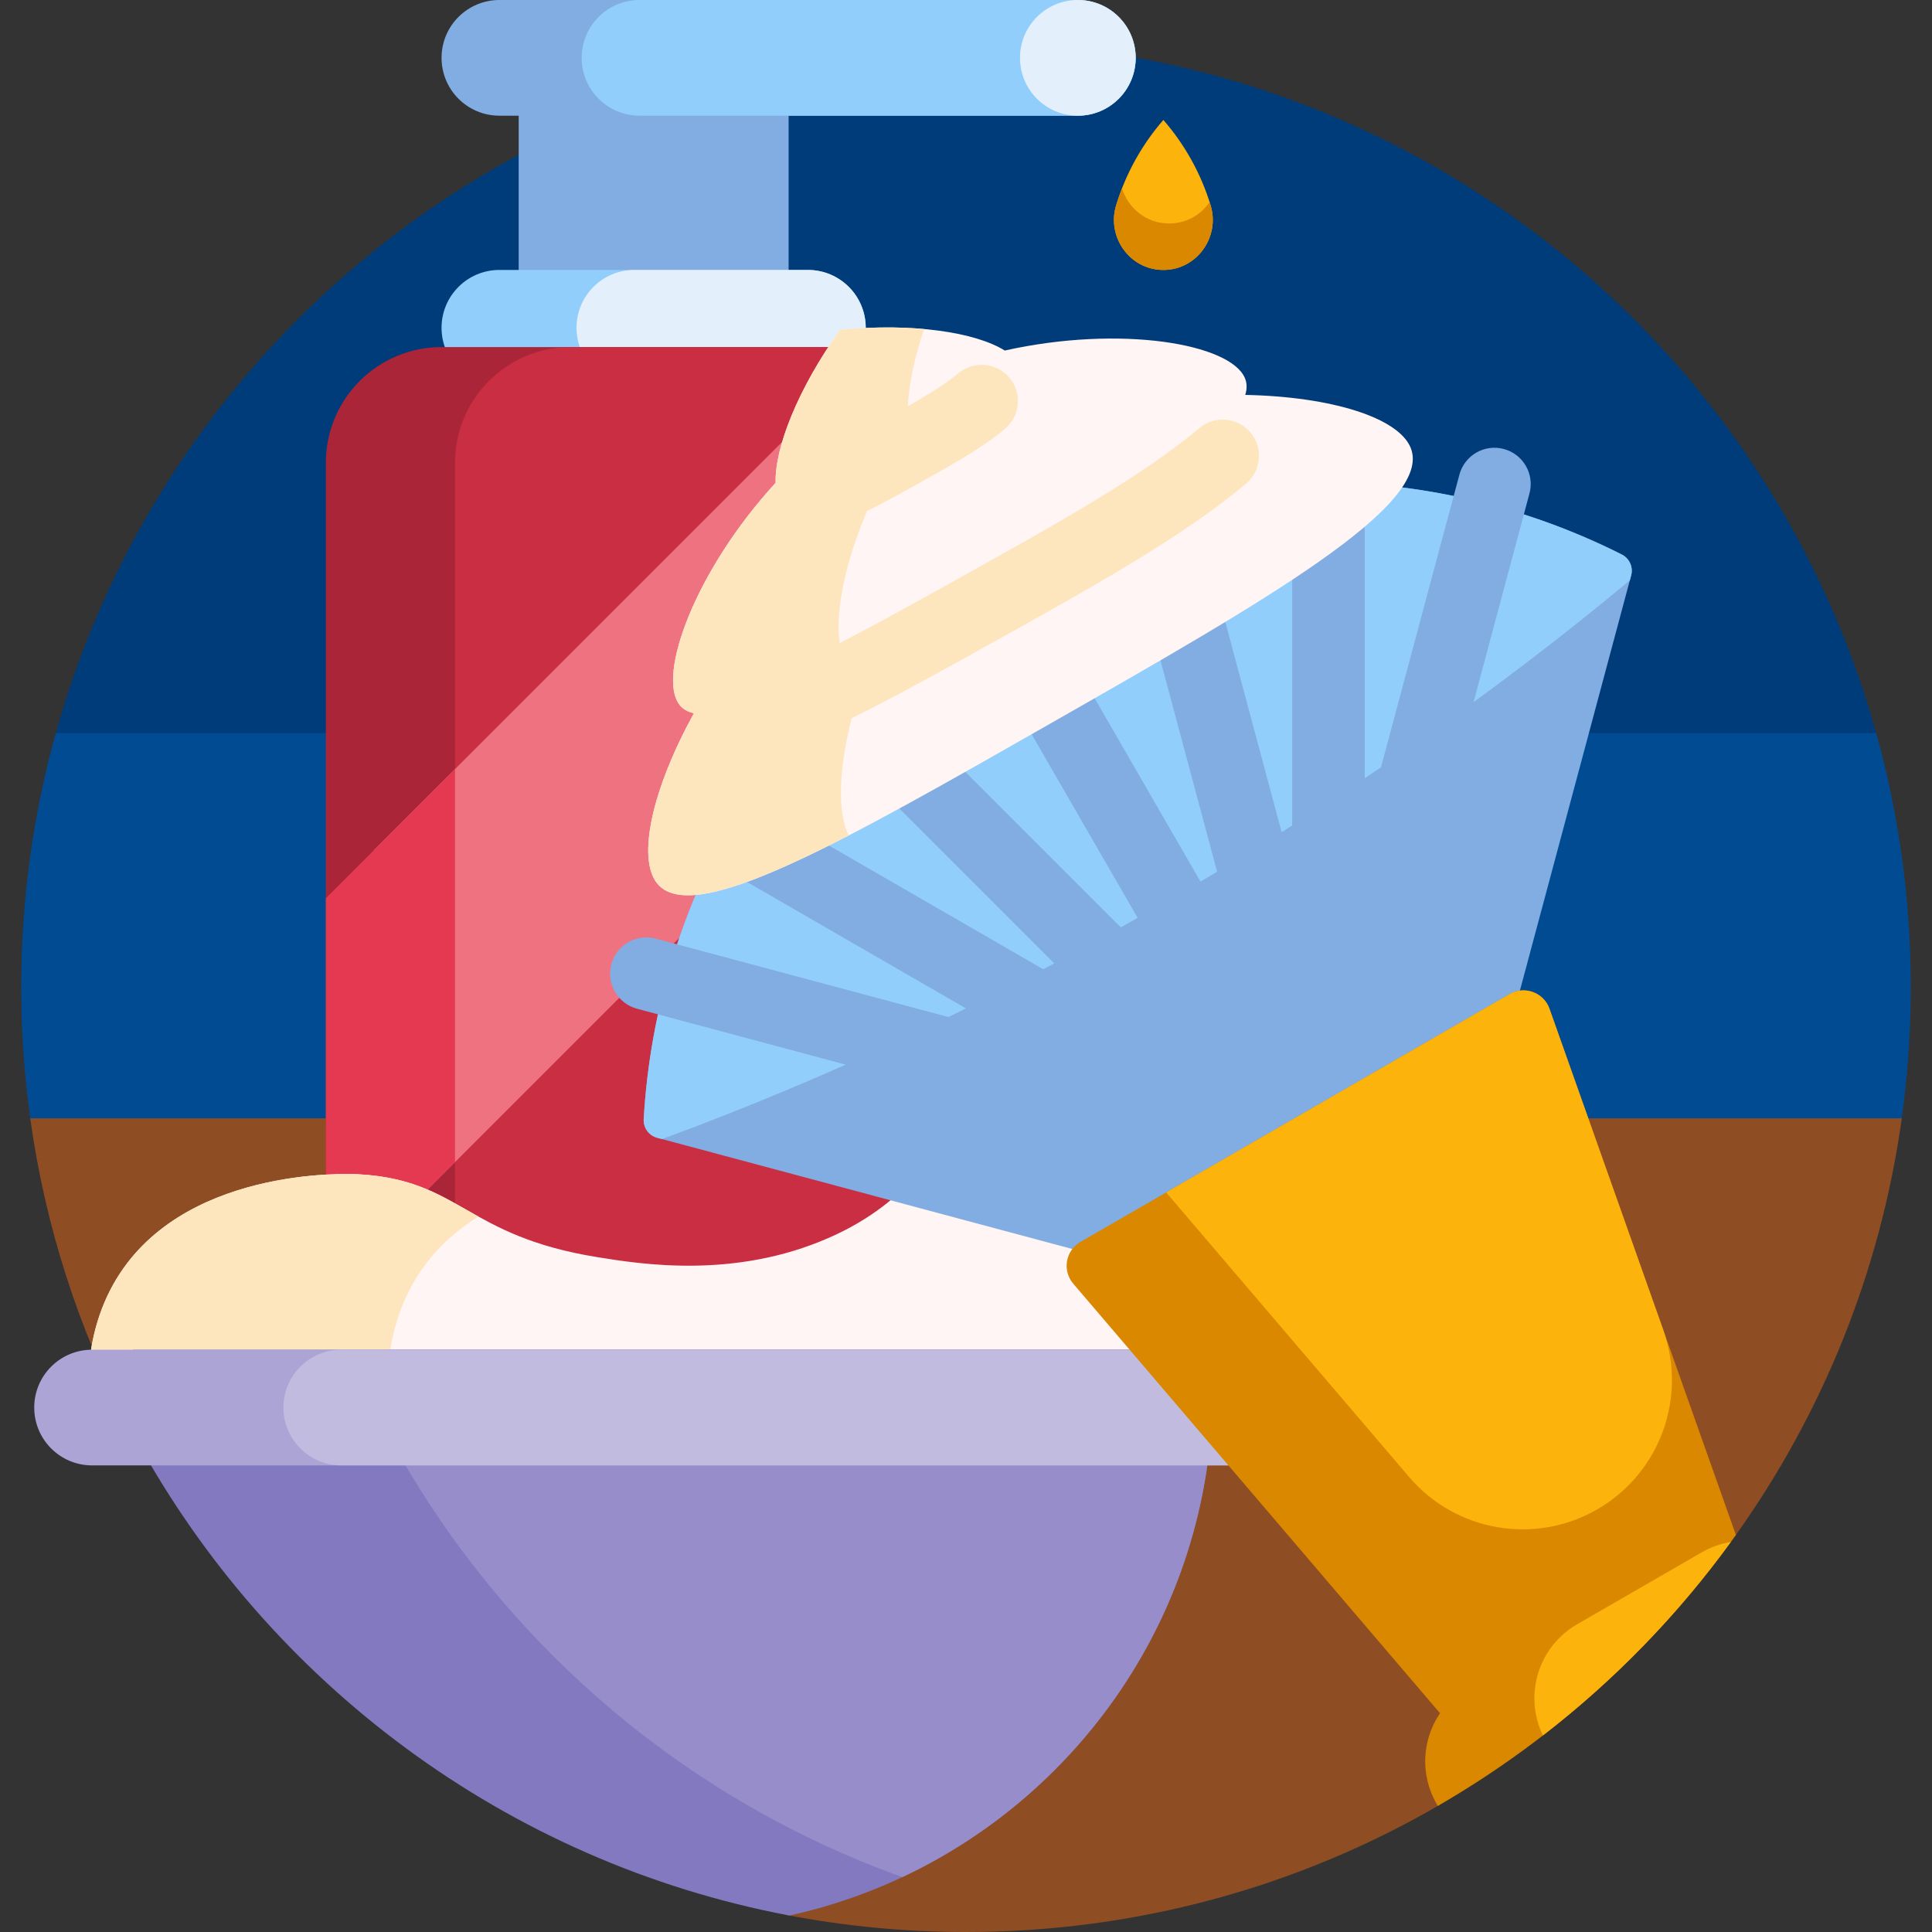 <svg id="Capa_1" enable-background="new 0 0 501 501" height="512" viewBox="0 0 501 501" width="512" xmlns="http://www.w3.org/2000/svg"><rect x="0" y="0" width="501" height="501" fill="#333333" stroke="none"/><g><path d="m14.468 190.089c28.784-103.297 123.557-179.089 236.032-179.089s207.248 75.792 236.032 179.089c.521 1.87-113.785 64.003-230.032 64.035-120.247.033-242.571-62.101-242.032-64.035z" fill="#003c79"/><path d="m23.526 303.884c-7.877 0-14.554-5.803-15.647-13.604-1.568-11.202-2.379-22.646-2.379-34.28 0-22.835 3.124-44.939 8.968-65.911h472.064c5.844 20.971 8.968 43.076 8.968 65.911 0 11.742-.826 23.291-2.423 34.593-1.077 7.62-7.591 13.291-15.287 13.291z" fill="#004b92"/><path d="m493.16 290c-5.538 39.888-20.679 76.705-43.013 108.04-1.481 2.078-5.936 1.93-7.48 3.96-17.344 22.799-38.593 42.465-62.75 58.003-3.283 2.112-3.678 6.349-7.066 8.306-36.003 20.793-77.787 32.691-122.351 32.691-15.833 0-31.314-1.502-46.311-4.371-3.598-.688-6.189-3.854-6.189-7.517v-119.842h-164.8c-12.699-24.312-21.438-51.021-25.36-79.27z" fill="#8f4d24"/><path d="m294.5 15c0 8.284-6.716 15-15 15h-75v50h-70v-50h-5c-8.284 0-15-6.716-15-15s6.716-15 15-15h150c8.284 0 15 6.716 15 15z" fill="#81ade2"/><path d="m209.5 100h-80c-8.284 0-15-6.716-15-15 0-8.284 6.716-15 15-15h80c8.284 0 15 6.716 15 15 0 8.284-6.716 15-15 15zm70-70h-113.667c-8.284 0-15-6.716-15-15 0-8.284 6.716-15 15-15h113.667c8.284 0 15 6.716 15 15 0 8.284-6.716 15-15 15z" fill="#91cefb"/><path d="m209.5 100h-45c-8.284 0-15-6.716-15-15 0-8.284 6.716-15 15-15h45c8.284 0 15 6.716 15 15 0 8.284-6.716 15-15 15zm70-70c-8.284 0-15-6.716-15-15 0-8.284 6.716-15 15-15 8.284 0 15 6.716 15 15 0 8.284-6.716 15-15 15z" fill="#e3f0fb"/><path d="m224.5 360h-110c-16.569 0-30-13.431-30-30v-210c0-16.569 13.431-30 30-30h110c16.569 0 30 13.431 30 30v210c0 16.569-13.431 30-30 30z" fill="#ab2538"/><path d="m224.5 360h-76.5c-16.569 0-30-13.431-30-30v-210c0-16.569 13.431-30 30-30h76.5c16.569 0 30 13.431 30 30v210c0 16.569-13.431 30-30 30z" fill="#c92e43"/><path d="m254.5 164.853-148.24 148.24-9.295-92.629 130.335-130.335c15.256 1.412 27.2 14.246 27.2 29.871z" fill="#ef7280"/><path d="m118 301.353-33.162 33.162c-.222-1.473-.338-2.98-.338-4.515v-97.071l33.5-33.5z" fill="#e43950"/><path d="m22.918 360c-.133-9.39 1.874-18.78 6.486-27 17.06-30.409 60.696-28.654 63.5-28.5 26.461 1.452 27.69 15.971 62 21.5 11.366 1.832 35.542 5.728 60-5 23.104-10.134 24.47-23.672 38-24 24.322-.59 50.846 42.412 49.542 63z" fill="#fff5f5"/><path d="m100.506 360h-77.588c-.133-9.39 1.874-18.78 6.486-27 17.06-30.409 60.696-28.654 63.5-28.5 14.93.819 21.828 5.799 31.167 10.976-6.673 4.129-12.737 9.785-17.079 17.524-4.612 8.22-6.619 17.61-6.486 27z" fill="#fde5bd"/><path d="m34.5 350h280v10c0 66.945-46.987 122.914-109.782 136.73-73.343-13.863-135.13-60.415-169.641-123.935-.381-4.214-.577-8.482-.577-12.795z" fill="#8279c0"/><path d="m100.5 360v-10h214v10c0 56.044-32.932 104.396-80.5 126.762-57.06-20.402-104.344-61.367-132.923-113.968-.381-4.213-.577-8.481-.577-12.794z" fill="#968dca"/><path d="m329.5 380h-305.625c-8.284 0-15-6.716-15-15 0-8.284 6.716-15 15-15h305.625c8.284 0 15 6.716 15 15 0 8.284-6.716 15-15 15z" fill="#aba4d5"/><path d="m329.5 380h-241.009c-8.284 0-15-6.716-15-15 0-8.284 6.716-15 15-15h241.009c8.284 0 15 6.716 15 15 0 8.284-6.716 15-15 15z" fill="#c1bbdf"/><path d="m301.858 69.999c-.118.001-.236.001-.355 0-8.552-.091-14.558-8.562-12.078-16.747 2.505-8.27 6.729-15.792 12.256-22.152 5.527 6.36 9.751 13.883 12.256 22.152 2.479 8.185-3.527 16.656-12.079 16.747z" fill="#fcb30b"/><path d="m313.936 53.252c2.48 8.185-3.526 16.656-12.078 16.747-.118.001-.236.001-.355 0-8.552-.091-14.558-8.562-12.078-16.747.453-1.495.962-2.966 1.525-4.41 1.587 5.097 6.23 9.045 12.053 9.107.118.001.236.001.355 0 4.366-.047 8.068-2.277 10.317-5.538.089.279.176.56.261.841z" fill="#d98800"/><path d="m170.406 295.041c-2.161-.579-3.609-2.6-3.481-4.834 3.254-56.902 34.202-111.105 87.248-141.732s115.462-30.326 166.367-4.693c1.998 1.006 3.024 3.271 2.445 5.432l-53.376 199.203z" fill="#81ade2"/><path d="m422.642 150.497c-34.983 29.173-75.174 57.306-119.456 82.872s-88.741 46.306-131.496 62.016l-1.284-.344c-2.161-.579-3.609-2.6-3.482-4.834 3.254-56.902 34.202-111.105 87.248-141.732s115.462-30.326 166.367-4.693c1.998 1.006 3.024 3.271 2.445 5.432z" fill="#91cefb"/><path d="m270.694 289.848-105.516-28.273c-5.017-1.344-7.995-6.502-6.651-11.519s6.502-7.995 11.519-6.651l91.633 24.553-76.654-44.256c-4.498-2.597-6.04-8.349-3.443-12.848 2.597-4.498 8.349-6.04 12.848-3.443l86.442 49.907-70.967-70.967c-3.673-3.673-3.673-9.628 0-13.301s9.628-3.673 13.301 0l81.142 81.142-58.907-102.031c-2.597-4.499-1.056-10.251 3.443-12.848 4.498-2.597 10.251-1.056 12.848 3.443l58.907 102.031-29.7-110.841c-1.344-5.017 1.633-10.175 6.651-11.519 5.017-1.344 10.175 1.633 11.519 6.65l25.976 96.942v-99.815c0-5.194 4.211-9.405 9.405-9.405s9.405 4.211 9.405 9.405v88.512l24.553-91.633c1.344-5.017 6.502-7.995 11.519-6.651 5.017 1.344 7.995 6.502 6.651 11.519l-28.273 105.516z" fill="#81ade2"/><path d="m450.147 398.04c-.421.591-.845 1.223-1.309 1.818-20.199 27.801-46.101 51.19-75.987 68.45-.102-.167-.203-.336-.302-.507-4.39-7.604-3.758-16.73.868-23.535l-95.107-111.39c-2.9-3.396-2.007-8.592 1.861-10.824l111.325-64.274c3.868-2.233 8.813-.409 10.305 3.801z" fill="#d98800"/><path d="m414.203 391.397c-16.161 9.331-36.678 5.803-48.795-8.388l-63.005-73.792 89.094-51.438c3.868-2.233 8.813-.409 10.305 3.801l29.535 83.366c6.231 17.589-.973 37.121-17.134 46.451zm27.077 11.154-32.313 18.656c-10.122 5.844-13.885 18.473-8.86 28.826 18.532-14.31 34.958-31.216 48.731-50.174-2.59.415-5.15 1.302-7.558 2.692z" fill="#fcb30b"/><path d="m365.799 116.09c6.093 14.783-37.814 39.824-93.652 71.669-54.471 31.066-92.789 52.919-101.834 41.195-5.077-6.581-1.269-24.181 9.639-44.011-1.611-.33-2.87-1.049-3.756-2.197-5.866-7.603 4.078-34.811 24.939-57.544-.287-8.943 5.731-24.365 16.714-39.668 18.738-1.868 35.104.618 42.702 5.366 30.076-6.699 58.601-1.769 62.289 7.181.549 1.332.557 2.775.073 4.325 22.577.462 39.696 5.946 42.886 13.684z" fill="#fff5f5"/><path d="m323.119 125.419c-11.058 9.289-25.347 18.247-41.095 27.339-7.349 4.243-15.014 8.515-22.819 12.864-13.827 7.705-26.545 14.792-38.351 20.613-3.423 13.448-3.717 24.538-.769 30.421-26.261 13.571-43.992 19.789-49.772 12.298-5.077-6.581-1.269-24.181 9.639-44.011-1.611-.33-2.87-1.049-3.756-2.197-5.866-7.603 4.078-34.811 24.939-57.543-.287-8.943 5.731-24.365 16.714-39.668 7.832-.781 15.249-.801 21.785-.213-2.545 7.536-3.954 14.449-4.198 20.01 5.199-2.969 9.844-5.813 13.077-8.529 3.983-3.339 9.911-2.825 13.251 1.152 3.341 3.978 2.826 9.91-1.152 13.251-4.038 3.393-9.08 6.558-14.586 9.736-2.489 1.437-5.071 2.876-7.7 4.342-4.849 2.702-9.302 5.184-13.498 7.232-5.875 13.844-8.282 26.562-7.065 34.217 9.96-5.103 20.72-11.099 32.282-17.542 23.726-13.22 46.132-25.707 60.975-38.176 3.981-3.339 9.91-2.825 13.251 1.152 3.341 3.978 2.825 9.91-1.152 13.252z" fill="#fde5bd"/></g></svg>